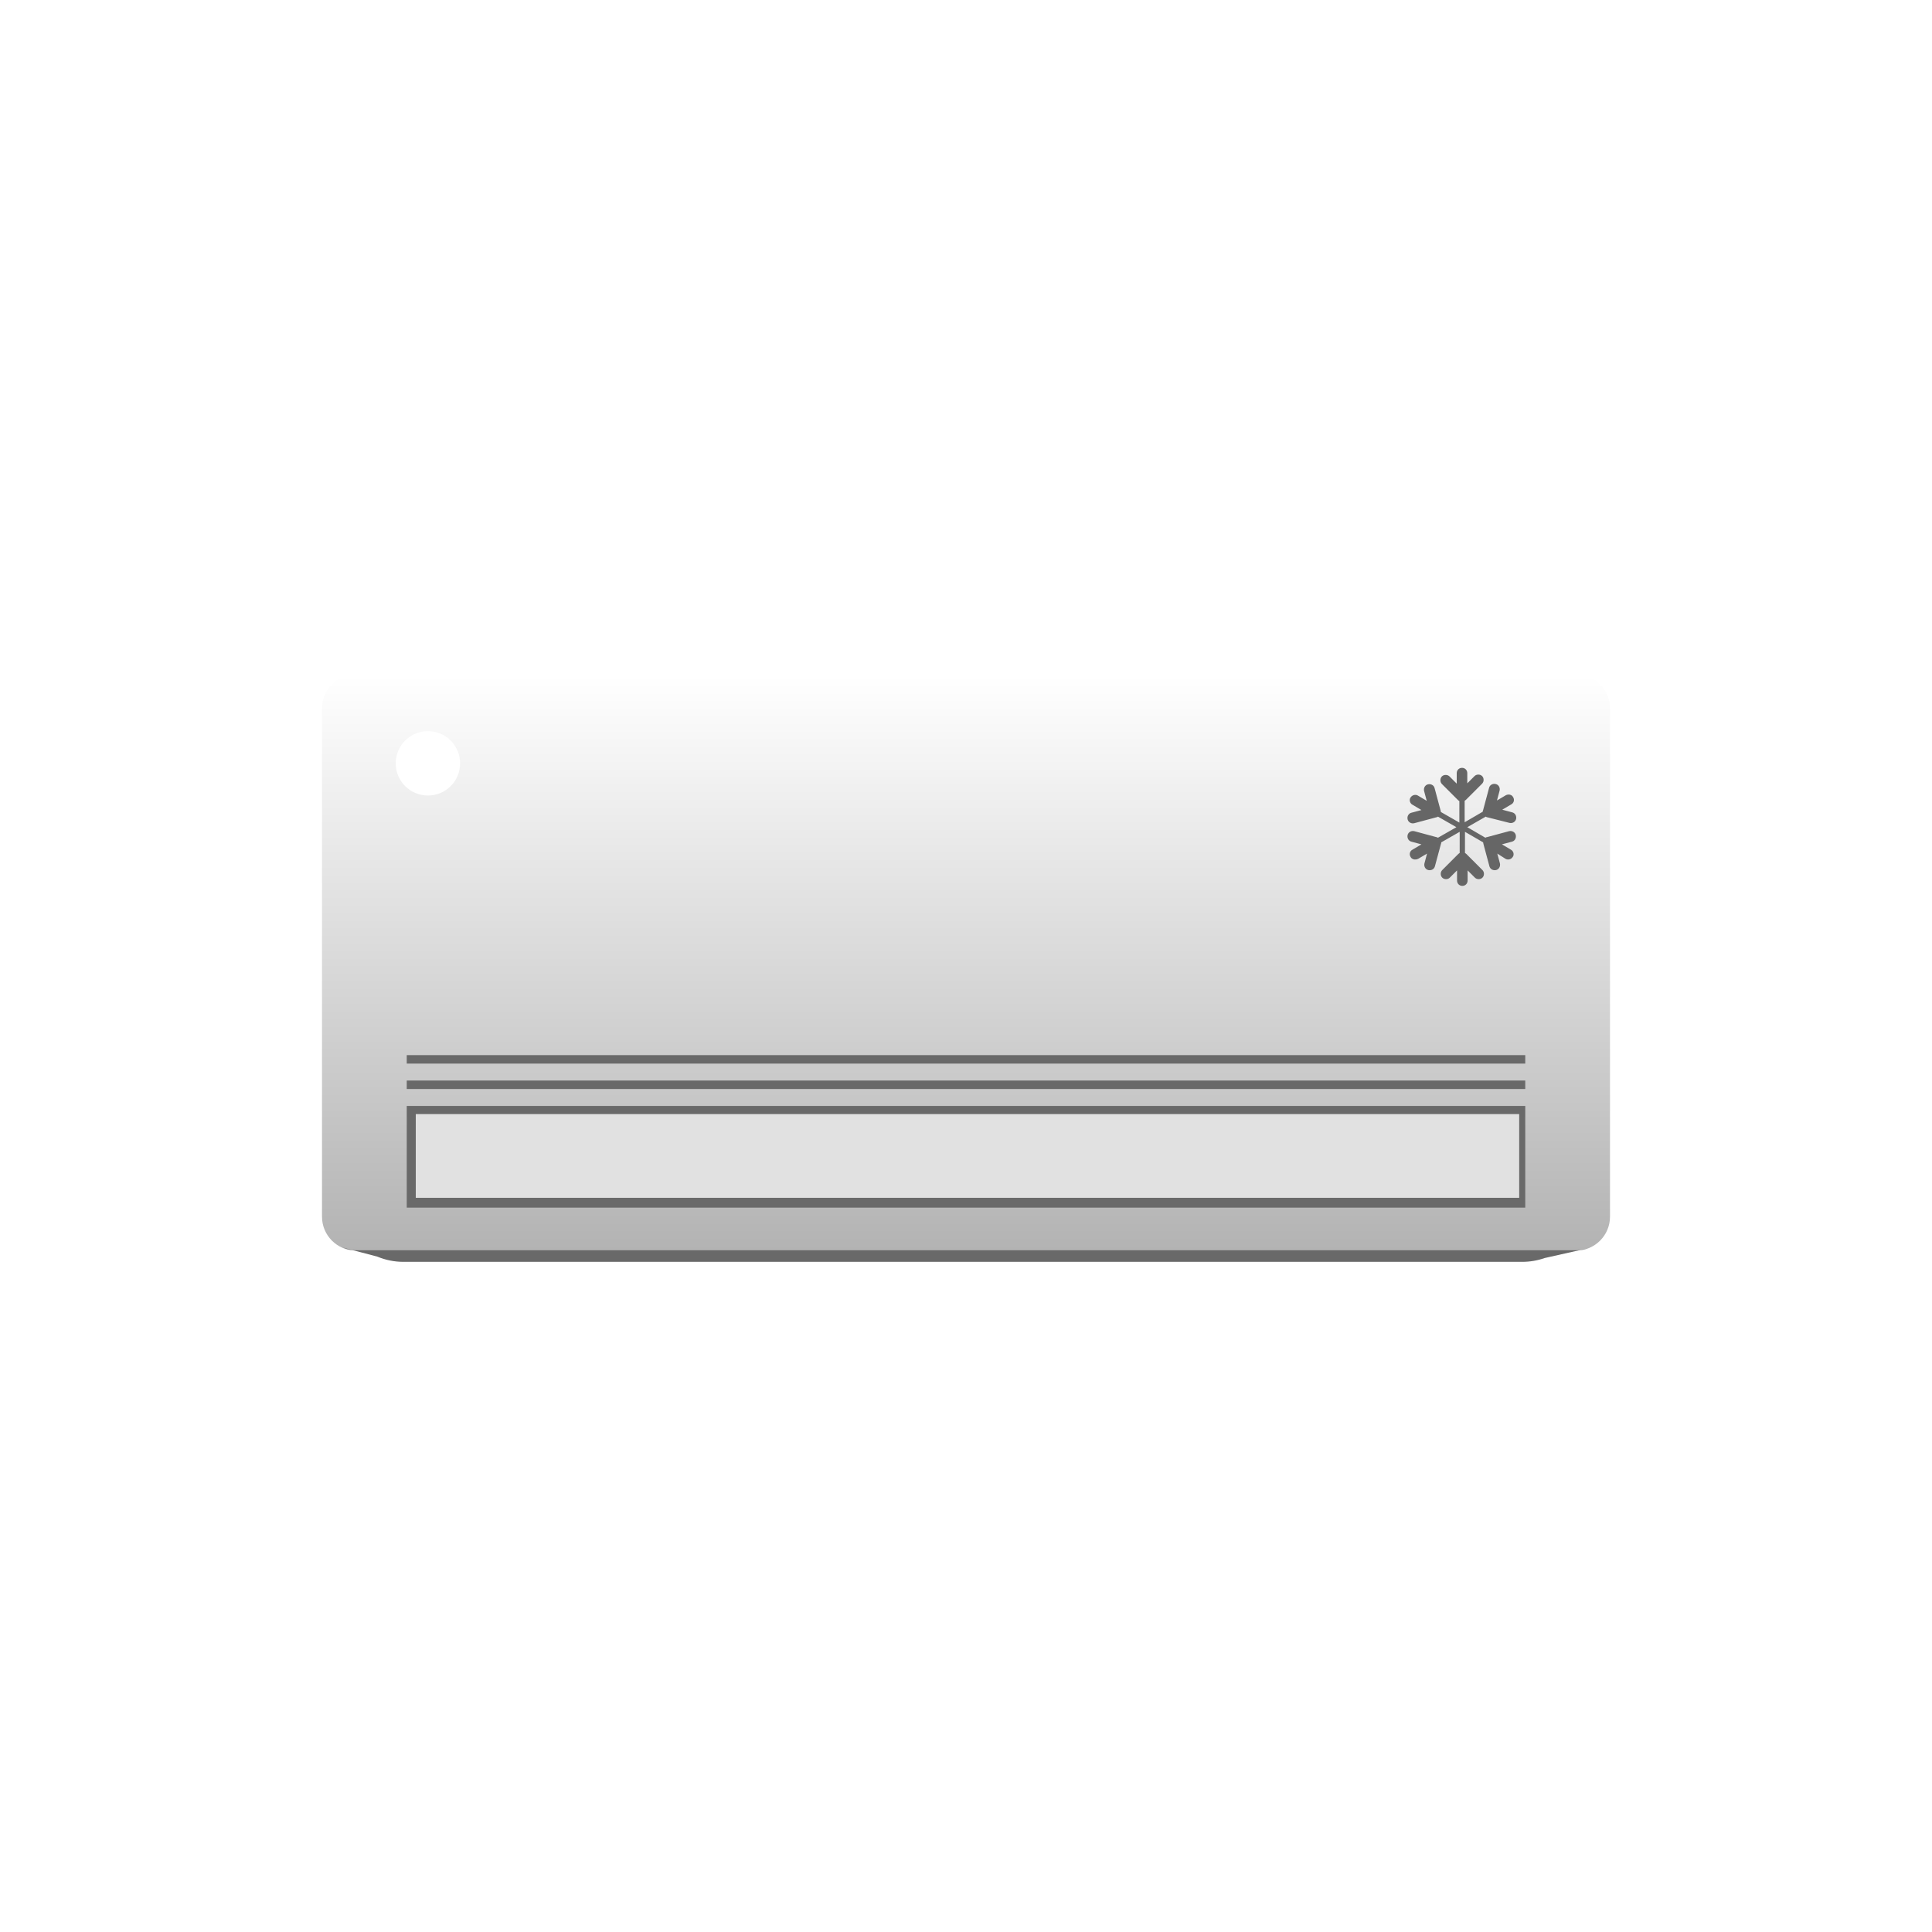 <?xml version="1.0" encoding="UTF-8"?>
<svg width="60px" height="60px" viewBox="0 0 60 60" version="1.1" xmlns="http://www.w3.org/2000/svg" xmlns:xlink="http://www.w3.org/1999/xlink">
    <title>icon/设备图/空调/off</title>
    <defs>
        <linearGradient x1="50%" y1="0%" x2="50%" y2="100%" id="linearGradient-1">
            <stop stop-color="#FFFFFF" offset="0%"></stop>
            <stop stop-color="#B3B3B3" offset="100%"></stop>
        </linearGradient>
        <filter id="filter-2">
            <feColorMatrix in="SourceGraphic" type="matrix" values="0 0 0 0 0.3 0 0 0 0 0.3 0 0 0 0 0.3 0 0 0 1 0"></feColorMatrix>
        </filter>
    </defs>
    <g id="icon/设备图/空调/off" stroke="none" stroke-width="1" fill="none" fill-rule="evenodd">
        <g id="编组">
            <path d="M30,60 C46.569,60 60,46.569 60,30 C60,13.431 46.569,0 30,0 C13.431,0 0,13.431 0,30 C0,46.569 13.431,60 30,60 Z" id="椭圆形"></path>
            <g id="空调" transform="translate(10, 20.75)">
                <path d="M1.053,0.193 L38.947,0.193 C39.529,0.193 40,0.664 40,1.246 L40,17.035 C40,17.616 39.529,18.088 38.947,18.088 L1.053,18.088 C0.471,18.088 0,17.616 0,17.035 L0,1.246 C0,0.664 0.471,0.193 1.053,0.193" id="Fill-1" fill="url(#linearGradient-1)" fill-rule="nonzero"></path>
                <path d="M38.974,18.357 C39.067,18.357 39.172,18.375 39.29,18.411 L37.969,18.114 C37.746,18.036 37.511,17.996 37.273,17.996 L2.527,17.996 C2.249,17.996 1.973,18.052 1.716,18.159 L0.651,18.439 C0.781,18.384 0.911,18.357 1.04,18.357 L38.974,18.357 Z" id="Fill-3备份" fill="#696969" fill-rule="nonzero" transform="translate(19.97, 18.217) scale(1, -1) translate(-19.97, -18.217) "></path>
                <circle id="椭圆形" fill="#FFFFFF" cx="3.289" cy="2.956" r="1"></circle>
                <path d="M37.368,13.596 L37.368,16.754 L2.632,16.754 L2.632,13.596 L37.368,13.596 Z M37.368,12.807 L37.368,13.07 L2.632,13.07 L2.632,12.807 L37.368,12.807 Z M37.368,12.018 L37.368,12.281 L2.632,12.281 L2.632,12.018 L37.368,12.018 Z" id="形状结合" fill="#696969"></path>
                <polygon id="路径" fill-opacity="0.8" fill="#FFFFFF" fill-rule="nonzero" points="37.18 16.449 2.912 16.449 2.912 13.849 37.18 13.849"></polygon>
                <g id="编组-2" transform="translate(27.404, 2.737)">
                    <g id="icon/env/refrigeration" transform="translate(5.995, 0.192)" filter="url(#filter-2)">
                        <g>
                            <path d="M2.005,0.167 C2.097,0.167 2.169,0.238 2.169,0.331 L2.169,0.648 L2.394,0.423 C2.456,0.361 2.568,0.361 2.63,0.423 C2.691,0.484 2.691,0.597 2.63,0.658 L2.128,1.16 C2.118,1.17 2.097,1.181 2.087,1.191 L2.087,1.857 L2.65,1.529 C2.65,1.508 2.65,1.498 2.661,1.478 L2.845,0.791 C2.865,0.699 2.958,0.648 3.05,0.669 C3.142,0.689 3.193,0.781 3.173,0.873 L3.091,1.181 L3.367,1.017 C3.449,0.976 3.552,0.996 3.593,1.078 C3.644,1.16 3.613,1.263 3.531,1.304 L3.255,1.467 L3.562,1.549 C3.654,1.57 3.705,1.662 3.685,1.754 C3.664,1.846 3.572,1.898 3.48,1.877 L2.794,1.703 C2.773,1.703 2.763,1.693 2.743,1.682 L2.169,2.01 L2.732,2.338 C2.743,2.328 2.763,2.318 2.784,2.318 L3.47,2.133 C3.562,2.113 3.654,2.164 3.675,2.256 C3.695,2.348 3.644,2.44 3.552,2.461 L3.244,2.543 L3.521,2.707 C3.603,2.748 3.634,2.86 3.582,2.932 C3.531,3.014 3.429,3.034 3.357,2.993 L3.101,2.83 L3.183,3.137 C3.203,3.229 3.152,3.321 3.06,3.342 C2.968,3.362 2.876,3.311 2.855,3.219 L2.671,2.533 C2.671,2.512 2.661,2.502 2.661,2.481 L2.097,2.154 L2.097,2.809 C2.108,2.819 2.128,2.83 2.138,2.84 L2.64,3.342 C2.702,3.403 2.702,3.516 2.64,3.577 C2.579,3.639 2.466,3.639 2.405,3.577 L2.179,3.352 L2.179,3.669 C2.179,3.762 2.108,3.833 2.015,3.833 C1.923,3.833 1.851,3.762 1.851,3.669 L1.851,3.352 L1.626,3.577 C1.565,3.639 1.452,3.639 1.391,3.577 C1.329,3.516 1.329,3.403 1.391,3.342 L1.892,2.84 C1.903,2.83 1.923,2.819 1.933,2.809 L1.933,2.154 L1.36,2.481 C1.36,2.502 1.36,2.512 1.35,2.533 L1.165,3.219 C1.145,3.311 1.053,3.362 0.96,3.342 C0.868,3.321 0.817,3.229 0.838,3.137 L0.919,2.83 L0.643,2.993 C0.551,3.034 0.448,3.014 0.407,2.932 C0.356,2.85 0.387,2.748 0.469,2.707 L0.745,2.543 L0.438,2.461 C0.346,2.44 0.295,2.348 0.315,2.256 C0.336,2.164 0.428,2.113 0.52,2.133 L1.206,2.318 C1.227,2.318 1.237,2.328 1.257,2.338 L1.831,2.01 L1.257,1.682 C1.247,1.693 1.227,1.703 1.206,1.703 L0.52,1.887 C0.428,1.908 0.336,1.857 0.315,1.764 C0.295,1.672 0.346,1.58 0.438,1.56 L0.745,1.478 L0.469,1.314 C0.387,1.273 0.356,1.16 0.407,1.088 C0.459,1.007 0.561,0.986 0.633,1.027 L0.909,1.191 L0.827,0.884 C0.807,0.791 0.858,0.699 0.95,0.679 C1.042,0.658 1.135,0.709 1.155,0.802 L1.339,1.488 C1.339,1.508 1.35,1.519 1.35,1.539 L1.923,1.867 L1.923,1.211 L1.923,1.201 C1.913,1.191 1.892,1.181 1.882,1.17 L1.38,0.669 C1.319,0.607 1.319,0.494 1.38,0.433 C1.442,0.372 1.554,0.372 1.616,0.433 L1.841,0.658 L1.841,0.331 C1.841,0.238 1.913,0.167 2.005,0.167 Z" fill="#666666"></path>
                        </g>
                    </g>
                </g>
            </g>
        </g>
    </g>
</svg>